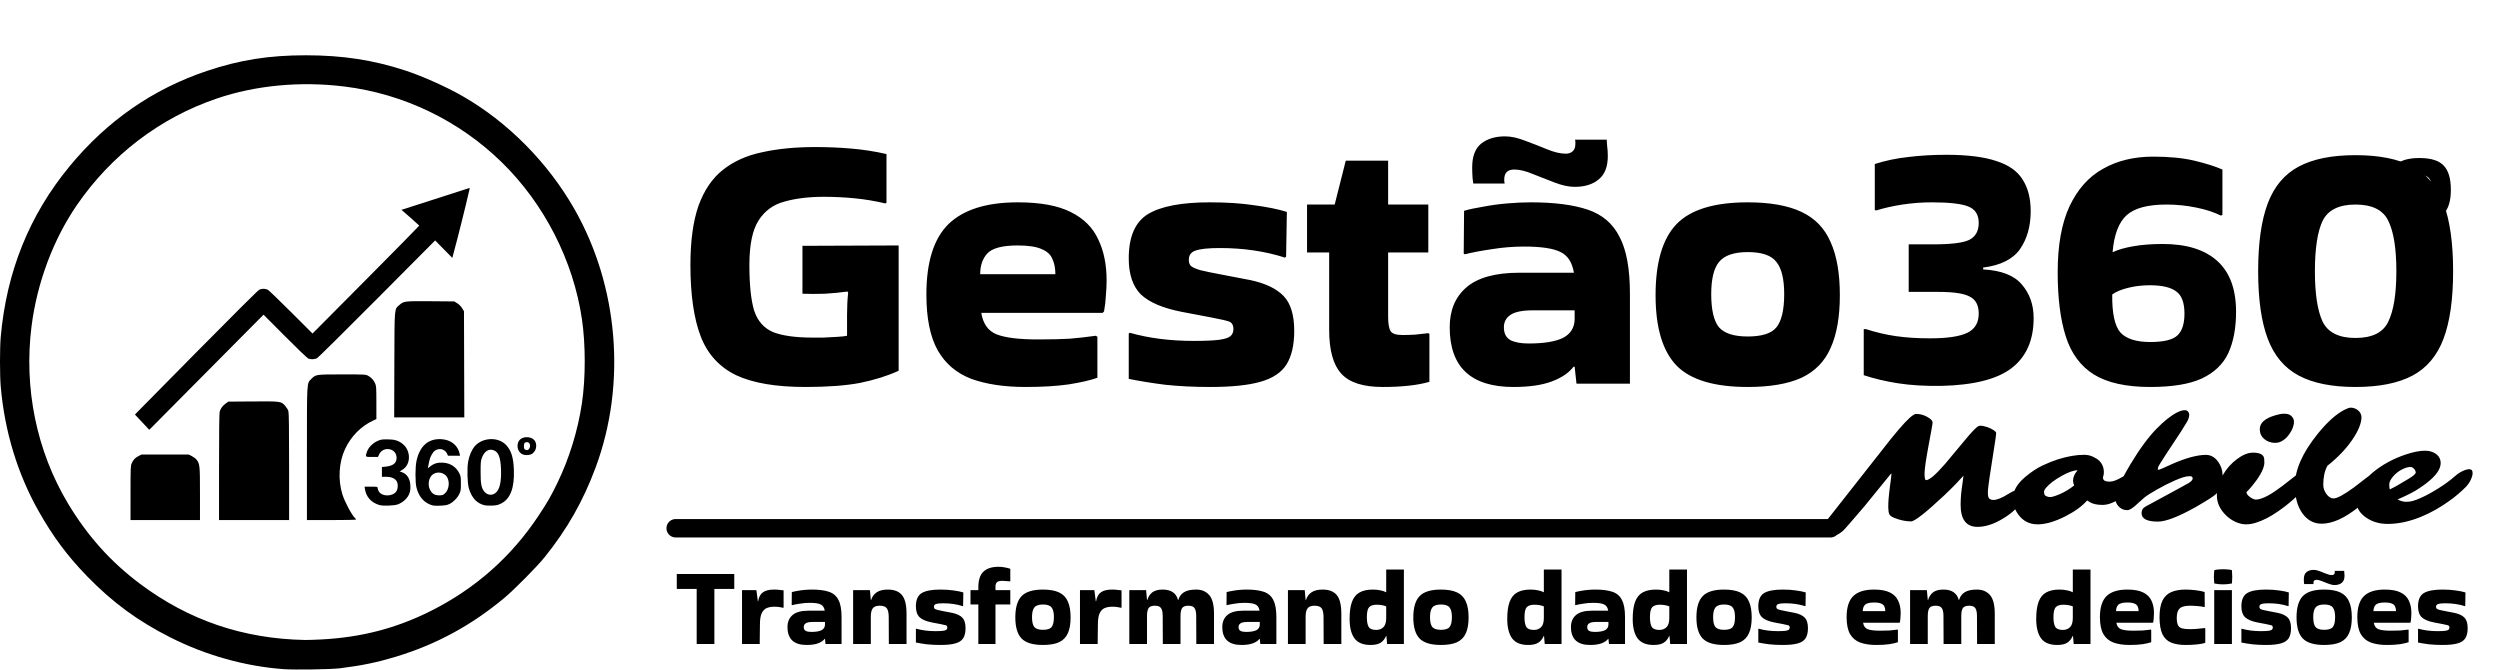 ﻿<svg width="407" height="109" viewBox="0 0 407 109" fill="none" xmlns="http://www.w3.org/2000/svg">
<path d="M137.9 51.24C137.9 49.92 137.96 48.72 138.08 47.64L137.96 47.46C136.84 47.62 135.62 47.74 134.3 47.82C132.98 47.86 131.76 47.86 130.64 47.82V40.02L146.3 39.96V60.36C144.46 61.2 142.36 61.86 140 62.34C137.68 62.78 134.72 63 131.12 63C126.32 63 122.56 62.36 119.84 61.08C117.12 59.76 115.2 57.66 114.08 54.78C112.96 51.86 112.4 47.98 112.4 43.14C112.4 39.22 112.84 36 113.72 33.48C114.64 30.96 115.96 29.02 117.68 27.66C119.44 26.26 121.58 25.3 124.1 24.78C126.62 24.22 129.5 23.94 132.74 23.94C134.66 23.94 136.58 24.02 138.5 24.18C140.46 24.34 142.4 24.64 144.32 25.08V33L144.14 33.12C142.46 32.72 140.78 32.44 139.1 32.28C137.46 32.12 135.8 32.04 134.12 32.04C131.68 32.04 129.54 32.3 127.7 32.82C125.9 33.3 124.5 34.32 123.5 35.88C122.5 37.44 122 39.86 122 43.14C122 46.38 122.26 48.86 122.78 50.58C123.34 52.26 124.36 53.42 125.84 54.06C127.36 54.66 129.52 54.96 132.32 54.96C132.68 54.96 133.24 54.96 134 54.96C134.76 54.92 135.52 54.88 136.28 54.84C137.04 54.8 137.58 54.74 137.9 54.66V51.24ZM178.656 61.5C177.536 61.9 175.976 62.26 173.976 62.58C172.016 62.86 169.676 63 166.956 63C163.516 63 160.576 62.56 158.136 61.68C155.736 60.76 153.916 59.22 152.676 57.06C151.436 54.86 150.816 51.82 150.816 47.94C150.816 42.66 152.016 38.84 154.416 36.48C156.856 34.12 160.616 32.94 165.696 32.94C169.336 32.94 172.196 33.46 174.276 34.5C176.396 35.54 177.896 37.02 178.776 38.94C179.696 40.82 180.156 43.06 180.156 45.66C180.156 46.42 180.116 47.24 180.036 48.12C179.996 49 179.896 49.86 179.736 50.7L179.496 50.94H159.756C160.036 52.7 160.856 53.86 162.216 54.42C163.616 54.98 165.876 55.26 168.996 55.26C171.076 55.26 172.796 55.22 174.156 55.14C175.556 55.02 176.976 54.86 178.416 54.66L178.656 54.84V61.5ZM171.816 44.64C171.816 43.68 171.656 42.86 171.336 42.18C171.056 41.46 170.476 40.92 169.596 40.56C168.716 40.16 167.416 39.96 165.696 39.96C163.176 39.96 161.516 40.4 160.716 41.28C159.956 42.12 159.576 43.24 159.576 44.64H171.816ZM183.94 54.18C187.06 55.06 190.52 55.5 194.32 55.5C196.16 55.5 197.54 55.44 198.46 55.32C199.38 55.2 200 55 200.32 54.72C200.64 54.44 200.8 54.06 200.8 53.58C200.8 52.9 200.54 52.48 200.02 52.32C199.54 52.16 198.56 51.94 197.08 51.66L192.34 50.76C189.3 50.16 187.1 49.22 185.74 47.94C184.42 46.62 183.76 44.66 183.76 42.06C183.76 38.54 184.8 36.14 186.88 34.86C189 33.58 192.36 32.94 196.96 32.94C199.72 32.94 202.14 33.1 204.22 33.42C206.34 33.7 208.1 34.06 209.5 34.5L209.38 41.76L209.2 41.94C205.96 40.9 202.42 40.38 198.58 40.38C196.7 40.38 195.38 40.52 194.62 40.8C193.9 41.04 193.54 41.54 193.54 42.3C193.54 42.7 193.64 43.02 193.84 43.26C194.08 43.5 194.6 43.74 195.4 43.98C196.2 44.18 197.46 44.44 199.18 44.76L203.56 45.6C206 46.12 207.8 46.98 208.96 48.18C210.12 49.38 210.7 51.28 210.7 53.88C210.7 56.16 210.28 57.98 209.44 59.34C208.6 60.66 207.18 61.6 205.18 62.16C203.22 62.72 200.5 63 197.02 63C194.38 63 191.94 62.88 189.7 62.64C187.5 62.36 185.52 62.04 183.76 61.68V54.3L183.94 54.18ZM216.388 53.7V41.1H212.788V33.3H217.288L219.088 26.16H225.988V33.3H232.528V41.1H225.988V51.6C225.988 52.72 226.128 53.5 226.408 53.94C226.688 54.34 227.328 54.54 228.328 54.54C228.968 54.54 229.648 54.52 230.368 54.48C231.088 54.4 231.808 54.32 232.528 54.24L232.708 54.36V62.16C230.788 62.72 228.248 63 225.088 63C221.928 63 219.688 62.28 218.368 60.84C217.048 59.4 216.388 57.02 216.388 53.7ZM249.212 32.94C253.052 32.94 256.152 33.34 258.512 34.14C260.872 34.94 262.592 36.42 263.672 38.58C264.792 40.7 265.352 43.78 265.352 47.82V62.46H256.652L256.352 59.7H256.172C255.412 60.7 254.232 61.5 252.632 62.1C251.032 62.7 248.952 63 246.392 63C239.472 63 236.012 59.76 236.012 53.28C236.012 50.52 236.912 48.36 238.712 46.8C240.552 45.2 243.432 44.4 247.352 44.4H256.232C255.952 42.72 255.232 41.6 254.072 41.04C252.912 40.44 250.932 40.14 248.132 40.14C246.372 40.14 244.632 40.28 242.912 40.56C241.232 40.8 239.752 41.08 238.472 41.4L238.292 41.28L238.352 34.32C239.152 34.08 240.172 33.86 241.412 33.66C242.652 33.42 243.952 33.24 245.312 33.12C246.712 33 248.012 32.94 249.212 32.94ZM248.852 55.92C251.332 55.92 253.192 55.62 254.432 55.02C255.672 54.38 256.312 53.38 256.352 52.02V50.52H249.572C247.812 50.52 246.572 50.78 245.852 51.3C245.172 51.78 244.832 52.44 244.832 53.28C244.832 54.28 245.192 54.98 245.912 55.38C246.632 55.74 247.612 55.92 248.852 55.92ZM256.352 30.42C255.392 30.42 254.292 30.18 253.052 29.7C251.852 29.22 250.672 28.76 249.512 28.32C248.392 27.84 247.392 27.6 246.512 27.6C245.432 27.6 244.892 28.14 244.892 29.22C244.892 29.3 244.892 29.4 244.892 29.52C244.932 29.64 244.952 29.76 244.952 29.88H239.852C239.852 29.88 239.812 29.58 239.732 28.98C239.692 28.34 239.672 27.76 239.672 27.24C239.672 25.48 240.152 24.2 241.112 23.4C242.112 22.6 243.412 22.2 245.012 22.2C246.012 22.2 247.112 22.44 248.312 22.92C249.512 23.36 250.692 23.82 251.852 24.3C253.012 24.78 254.032 25.02 254.912 25.02C255.352 25.02 255.712 24.9 255.992 24.66C256.312 24.42 256.472 24 256.472 23.4C256.472 23.32 256.472 23.22 256.472 23.1C256.472 22.98 256.452 22.86 256.412 22.74H261.572C261.572 22.74 261.592 23.04 261.632 23.64C261.712 24.24 261.752 24.82 261.752 25.38C261.752 27.14 261.252 28.42 260.252 29.22C259.292 30.02 257.992 30.42 256.352 30.42ZM269.527 48.06C269.527 42.7 270.667 38.84 272.947 36.48C275.227 34.12 279.087 32.94 284.527 32.94C288.167 32.94 291.087 33.46 293.287 34.5C295.487 35.54 297.067 37.18 298.027 39.42C299.027 41.62 299.527 44.5 299.527 48.06C299.527 51.58 299.027 54.44 298.027 56.64C297.067 58.84 295.487 60.46 293.287 61.5C291.087 62.5 288.167 63 284.527 63C279.087 63 275.227 61.84 272.947 59.52C270.667 57.16 269.527 53.34 269.527 48.06ZM284.527 54.78C286.847 54.78 288.407 54.28 289.207 53.28C290.047 52.24 290.467 50.44 290.467 47.88C290.467 45.44 290.047 43.7 289.207 42.66C288.407 41.58 286.847 41.04 284.527 41.04C282.287 41.04 280.727 41.58 279.847 42.66C279.007 43.7 278.587 45.44 278.587 47.88C278.587 50.44 279.007 52.24 279.847 53.28C280.727 54.28 282.287 54.78 284.527 54.78ZM305.216 26.7C306.976 26.14 308.796 25.76 310.676 25.56C312.596 25.32 314.656 25.2 316.856 25.2C320.296 25.2 323.016 25.54 325.016 26.22C327.016 26.86 328.436 27.86 329.276 29.22C330.156 30.58 330.596 32.3 330.596 34.38C330.596 36.82 330.016 38.88 328.856 40.56C327.696 42.2 325.696 43.2 322.856 43.56V43.86C325.816 44.02 327.916 44.84 329.156 46.32C330.436 47.8 331.076 49.62 331.076 51.78C331.076 55.38 329.876 58.1 327.476 59.94C325.116 61.74 321.316 62.7 316.076 62.82C313.396 62.86 311.036 62.72 308.996 62.4C306.956 62.08 305.096 61.64 303.416 61.08V53.58H303.776C305.376 54.1 306.996 54.48 308.636 54.72C310.276 54.96 312.136 55.08 314.216 55.08C317.016 55.08 319.036 54.78 320.276 54.18C321.516 53.58 322.136 52.54 322.136 51.06C322.136 49.7 321.656 48.78 320.696 48.3C319.776 47.78 318.056 47.52 315.536 47.52H310.736V39.78H314.756C317.636 39.78 319.576 39.54 320.576 39.06C321.616 38.54 322.136 37.62 322.136 36.3C322.136 34.94 321.556 34.04 320.396 33.6C319.276 33.16 317.296 32.94 314.456 32.94C312.896 32.94 311.316 33.06 309.716 33.3C308.156 33.54 306.736 33.86 305.456 34.26L305.216 34.2V26.7ZM361.571 35.1C360.451 34.54 359.091 34.1 357.491 33.78C355.931 33.46 354.331 33.3 352.691 33.3C349.651 33.3 347.491 33.88 346.211 35.04C344.931 36.2 344.171 38.2 343.931 41.04H343.991C344.831 40.64 345.951 40.32 347.351 40.08C348.751 39.84 350.331 39.72 352.091 39.72C355.971 39.72 358.931 40.64 360.971 42.48C363.011 44.32 364.031 47.08 364.031 50.76C364.031 53.4 363.611 55.64 362.771 57.48C361.931 59.28 360.491 60.66 358.451 61.62C356.451 62.54 353.651 63 350.051 63C346.131 63 343.071 62.32 340.871 60.96C338.711 59.6 337.191 57.54 336.311 54.78C335.431 52.02 334.991 48.54 334.991 44.34C334.991 39.94 335.631 36.36 336.911 33.6C338.231 30.8 340.051 28.76 342.371 27.48C344.691 26.16 347.411 25.5 350.531 25.5C353.171 25.5 355.411 25.72 357.251 26.16C359.091 26.6 360.611 27.08 361.811 27.6V34.98L361.571 35.1ZM350.051 55.68C352.251 55.68 353.731 55.32 354.491 54.6C355.251 53.88 355.631 52.7 355.631 51.06C355.631 49.3 355.191 48.1 354.311 47.46C353.431 46.78 351.991 46.44 349.991 46.44C348.751 46.44 347.571 46.58 346.451 46.86C345.331 47.14 344.471 47.5 343.871 47.94C343.831 50.98 344.271 53.04 345.191 54.12C346.151 55.16 347.771 55.68 350.051 55.68ZM399.367 44.16C399.367 48.72 398.847 52.38 397.807 55.14C396.767 57.9 395.087 59.9 392.767 61.14C390.447 62.38 387.347 63 383.467 63C379.627 63 376.547 62.38 374.227 61.14C371.907 59.9 370.227 57.9 369.187 55.14C368.147 52.38 367.627 48.72 367.627 44.16C367.627 39.56 368.147 35.88 369.187 33.12C370.227 30.36 371.907 28.36 374.227 27.12C376.547 25.88 379.627 25.26 383.467 25.26C387.347 25.26 390.447 25.88 392.767 27.12C395.087 28.36 396.767 30.36 397.807 33.12C398.847 35.88 399.367 39.56 399.367 44.16ZM383.467 55.02C386.187 55.02 387.967 54.14 388.807 52.38C389.687 50.58 390.127 47.84 390.127 44.16C390.127 40.44 389.687 37.7 388.807 35.94C387.967 34.18 386.187 33.3 383.467 33.3C380.787 33.3 379.007 34.18 378.127 35.94C377.287 37.7 376.867 40.44 376.867 44.16C376.867 47.84 377.287 50.58 378.127 52.38C379.007 54.14 380.787 55.02 383.467 55.02Z" fill="black"/>
<path d="M388.75 30.9C388.75 29.067 389.142 27.75 389.925 26.95C390.708 26.133 392.025 25.725 393.875 25.725C395.742 25.725 397.058 26.133 397.825 26.95C398.608 27.75 399 29.067 399 30.9C399 32.7 398.608 34 397.825 34.8C397.058 35.6 395.742 36 393.875 36C392.025 36 390.708 35.6 389.925 34.8C389.142 34 388.75 32.7 388.75 30.9ZM393.875 33.2C394.658 33.2 395.192 33.025 395.475 32.675C395.758 32.325 395.9 31.708 395.9 30.825C395.9 29.992 395.758 29.4 395.475 29.05C395.192 28.683 394.658 28.5 393.875 28.5C393.108 28.5 392.575 28.683 392.275 29.05C391.992 29.4 391.85 29.992 391.85 30.825C391.85 31.708 391.992 32.325 392.275 32.675C392.575 33.025 393.108 33.2 393.875 33.2Z" fill="black"/>
<path d="M113.42 104.838V95.874H110.18V93.444H119.54V95.874H116.3V104.838H113.42ZM123.681 104.838H120.801V96.072H123.141L123.375 97.872H123.429C123.537 97.2 123.795 96.72 124.203 96.432C124.611 96.132 125.217 95.982 126.021 95.982C126.345 95.982 126.639 96 126.903 96.036C127.167 96.06 127.389 96.084 127.569 96.108V98.916L127.533 98.952C127.341 98.904 127.119 98.862 126.867 98.826C126.627 98.79 126.351 98.772 126.039 98.772C125.595 98.772 125.193 98.844 124.833 98.988C124.485 99.132 124.209 99.414 124.005 99.834C123.813 100.242 123.717 100.854 123.717 101.67L123.681 104.838ZM132.164 95.982C133.316 95.982 134.246 96.102 134.954 96.342C135.662 96.582 136.178 97.026 136.502 97.674C136.838 98.31 137.006 99.234 137.006 100.446V104.838H134.396L134.306 104.01H134.252C134.024 104.31 133.67 104.55 133.19 104.73C132.71 104.91 132.086 105 131.318 105C129.242 105 128.204 104.028 128.204 102.084C128.204 101.256 128.474 100.608 129.014 100.14C129.566 99.66 130.43 99.42 131.606 99.42H134.27C134.186 98.916 133.97 98.58 133.622 98.412C133.274 98.232 132.68 98.142 131.84 98.142C131.312 98.142 130.79 98.184 130.274 98.268C129.77 98.34 129.326 98.424 128.942 98.52L128.888 98.484L128.906 96.396C129.146 96.324 129.452 96.258 129.824 96.198C130.196 96.126 130.586 96.072 130.994 96.036C131.414 96 131.804 95.982 132.164 95.982ZM132.056 102.876C132.8 102.876 133.358 102.786 133.73 102.606C134.102 102.414 134.294 102.114 134.306 101.706V101.256H132.272C131.744 101.256 131.372 101.334 131.156 101.49C130.952 101.634 130.85 101.832 130.85 102.084C130.85 102.384 130.958 102.594 131.174 102.714C131.39 102.822 131.684 102.876 132.056 102.876ZM141.769 104.838H138.889V96.072H141.625L141.769 97.674H141.823C141.991 97.134 142.291 96.72 142.723 96.432C143.155 96.132 143.755 95.982 144.523 95.982C145.567 95.982 146.335 96.276 146.827 96.864C147.331 97.452 147.583 98.472 147.583 99.924V104.838H144.703L144.685 100.482C144.685 99.81 144.583 99.33 144.379 99.042C144.175 98.754 143.791 98.61 143.227 98.61C142.699 98.61 142.327 98.742 142.111 99.006C141.895 99.258 141.781 99.696 141.769 100.32V104.838ZM149.163 102.354C150.099 102.618 151.137 102.75 152.277 102.75C152.829 102.75 153.243 102.732 153.519 102.696C153.795 102.66 153.981 102.6 154.077 102.516C154.173 102.432 154.221 102.318 154.221 102.174C154.221 101.97 154.143 101.844 153.987 101.796C153.843 101.748 153.549 101.682 153.105 101.598L151.683 101.328C150.771 101.148 150.111 100.866 149.703 100.482C149.307 100.086 149.109 99.498 149.109 98.718C149.109 97.662 149.421 96.942 150.045 96.558C150.681 96.174 151.689 95.982 153.069 95.982C153.897 95.982 154.623 96.03 155.247 96.126C155.883 96.21 156.411 96.318 156.831 96.45L156.795 98.628L156.741 98.682C155.769 98.37 154.707 98.214 153.555 98.214C152.991 98.214 152.595 98.256 152.367 98.34C152.151 98.412 152.043 98.562 152.043 98.79C152.043 98.91 152.073 99.006 152.133 99.078C152.205 99.15 152.361 99.222 152.601 99.294C152.841 99.354 153.219 99.432 153.735 99.528L155.049 99.78C155.781 99.936 156.321 100.194 156.669 100.554C157.017 100.914 157.191 101.484 157.191 102.264C157.191 102.948 157.065 103.494 156.813 103.902C156.561 104.298 156.135 104.58 155.535 104.748C154.947 104.916 154.131 105 153.087 105C152.295 105 151.563 104.964 150.891 104.892C150.231 104.808 149.637 104.712 149.109 104.604V102.39L149.163 102.354ZM157.997 98.412V96.072H159.275V95.622C159.275 94.434 159.551 93.582 160.103 93.066C160.655 92.538 161.477 92.274 162.569 92.274C162.953 92.274 163.307 92.31 163.631 92.382C163.955 92.442 164.237 92.514 164.477 92.598V94.614L164.423 94.65C164.207 94.626 163.991 94.608 163.775 94.596C163.559 94.572 163.355 94.56 163.163 94.56C162.755 94.56 162.467 94.638 162.299 94.794C162.143 94.938 162.065 95.166 162.065 95.478V96.072H164.477V98.412H162.065V104.838H159.275V98.412H157.997ZM165.294 100.518C165.294 98.91 165.636 97.752 166.32 97.044C167.004 96.336 168.162 95.982 169.794 95.982C170.886 95.982 171.762 96.138 172.422 96.45C173.082 96.762 173.556 97.254 173.844 97.926C174.144 98.586 174.294 99.45 174.294 100.518C174.294 101.574 174.144 102.432 173.844 103.092C173.556 103.752 173.082 104.238 172.422 104.55C171.762 104.85 170.886 105 169.794 105C168.162 105 167.004 104.652 166.32 103.956C165.636 103.248 165.294 102.102 165.294 100.518ZM169.794 102.534C170.49 102.534 170.958 102.384 171.198 102.084C171.45 101.772 171.576 101.232 171.576 100.464C171.576 99.732 171.45 99.21 171.198 98.898C170.958 98.574 170.49 98.412 169.794 98.412C169.122 98.412 168.654 98.574 168.39 98.898C168.138 99.21 168.012 99.732 168.012 100.464C168.012 101.232 168.138 101.772 168.39 102.084C168.654 102.384 169.122 102.534 169.794 102.534ZM178.7 104.838H175.82V96.072H178.16L178.394 97.872H178.448C178.556 97.2 178.814 96.72 179.222 96.432C179.63 96.132 180.236 95.982 181.04 95.982C181.364 95.982 181.658 96 181.922 96.036C182.186 96.06 182.408 96.084 182.588 96.108V98.916L182.552 98.952C182.36 98.904 182.138 98.862 181.886 98.826C181.646 98.79 181.37 98.772 181.058 98.772C180.614 98.772 180.212 98.844 179.852 98.988C179.504 99.132 179.228 99.414 179.024 99.834C178.832 100.242 178.736 100.854 178.736 101.67L178.7 104.838ZM194.743 95.982C195.631 95.982 196.333 96.276 196.849 96.864C197.377 97.452 197.641 98.472 197.641 99.924V104.838H194.761L194.743 100.284C194.743 99.696 194.653 99.27 194.473 99.006C194.305 98.742 193.969 98.61 193.465 98.61C192.961 98.61 192.619 98.742 192.439 99.006C192.271 99.27 192.187 99.696 192.187 100.284V104.838H189.307L189.289 100.284C189.289 99.696 189.199 99.27 189.019 99.006C188.851 98.742 188.515 98.61 188.011 98.61C187.507 98.61 187.165 98.742 186.985 99.006C186.817 99.27 186.733 99.696 186.733 100.284V104.838H183.853V96.072H186.589L186.733 97.674H186.787C186.943 97.146 187.213 96.732 187.597 96.432C187.993 96.132 188.551 95.982 189.271 95.982C189.991 95.982 190.555 96.132 190.963 96.432C191.383 96.732 191.653 97.146 191.773 97.674H191.827C191.983 97.134 192.283 96.72 192.727 96.432C193.183 96.132 193.855 95.982 194.743 95.982ZM202.951 95.982C204.103 95.982 205.033 96.102 205.741 96.342C206.449 96.582 206.965 97.026 207.289 97.674C207.625 98.31 207.793 99.234 207.793 100.446V104.838H205.183L205.093 104.01H205.039C204.811 104.31 204.457 104.55 203.977 104.73C203.497 104.91 202.873 105 202.105 105C200.029 105 198.991 104.028 198.991 102.084C198.991 101.256 199.261 100.608 199.801 100.14C200.353 99.66 201.217 99.42 202.393 99.42H205.057C204.973 98.916 204.757 98.58 204.409 98.412C204.061 98.232 203.467 98.142 202.627 98.142C202.099 98.142 201.577 98.184 201.061 98.268C200.557 98.34 200.113 98.424 199.729 98.52L199.675 98.484L199.693 96.396C199.933 96.324 200.239 96.258 200.611 96.198C200.983 96.126 201.373 96.072 201.781 96.036C202.201 96 202.591 95.982 202.951 95.982ZM202.843 102.876C203.587 102.876 204.145 102.786 204.517 102.606C204.889 102.414 205.081 102.114 205.093 101.706V101.256H203.059C202.531 101.256 202.159 101.334 201.943 101.49C201.739 101.634 201.637 101.832 201.637 102.084C201.637 102.384 201.745 102.594 201.961 102.714C202.177 102.822 202.471 102.876 202.843 102.876ZM212.556 104.838H209.676V96.072H212.412L212.556 97.674H212.61C212.778 97.134 213.078 96.72 213.51 96.432C213.942 96.132 214.542 95.982 215.31 95.982C216.354 95.982 217.122 96.276 217.614 96.864C218.118 97.452 218.37 98.472 218.37 99.924V104.838H215.49L215.472 100.482C215.472 99.81 215.37 99.33 215.166 99.042C214.962 98.754 214.578 98.61 214.014 98.61C213.486 98.61 213.114 98.742 212.898 99.006C212.682 99.258 212.568 99.696 212.556 100.32V104.838ZM225.818 104.838L225.71 103.56H225.638C225.434 104.04 225.14 104.4 224.756 104.64C224.384 104.88 223.838 105 223.118 105C221.954 105 221.102 104.664 220.562 103.992C220.022 103.308 219.74 102.282 219.716 100.914C219.704 99.69 219.83 98.718 220.094 97.998C220.358 97.278 220.772 96.762 221.336 96.45C221.9 96.138 222.62 95.982 223.496 95.982C223.952 95.982 224.366 96.024 224.738 96.108C225.11 96.18 225.41 96.282 225.638 96.414L225.674 96.396V92.724H228.554V104.838H225.818ZM224.054 102.552C224.534 102.552 224.924 102.402 225.224 102.102C225.524 101.802 225.674 101.304 225.674 100.608V98.718C225.23 98.538 224.708 98.448 224.108 98.448C223.544 98.448 223.136 98.586 222.884 98.862C222.644 99.126 222.524 99.666 222.524 100.482C222.524 101.178 222.62 101.7 222.812 102.048C223.016 102.384 223.43 102.552 224.054 102.552ZM230.087 100.518C230.087 98.91 230.429 97.752 231.113 97.044C231.797 96.336 232.955 95.982 234.587 95.982C235.679 95.982 236.555 96.138 237.215 96.45C237.875 96.762 238.349 97.254 238.637 97.926C238.937 98.586 239.087 99.45 239.087 100.518C239.087 101.574 238.937 102.432 238.637 103.092C238.349 103.752 237.875 104.238 237.215 104.55C236.555 104.85 235.679 105 234.587 105C232.955 105 231.797 104.652 231.113 103.956C230.429 103.248 230.087 102.102 230.087 100.518ZM234.587 102.534C235.283 102.534 235.751 102.384 235.991 102.084C236.243 101.772 236.369 101.232 236.369 100.464C236.369 99.732 236.243 99.21 235.991 98.898C235.751 98.574 235.283 98.412 234.587 98.412C233.915 98.412 233.447 98.574 233.183 98.898C232.931 99.21 232.805 99.732 232.805 100.464C232.805 101.232 232.931 101.772 233.183 102.084C233.447 102.384 233.915 102.534 234.587 102.534ZM251.482 104.838L251.374 103.56H251.302C251.098 104.04 250.804 104.4 250.42 104.64C250.048 104.88 249.502 105 248.782 105C247.618 105 246.766 104.664 246.226 103.992C245.686 103.308 245.404 102.282 245.38 100.914C245.368 99.69 245.494 98.718 245.758 97.998C246.022 97.278 246.436 96.762 247 96.45C247.564 96.138 248.284 95.982 249.16 95.982C249.616 95.982 250.03 96.024 250.402 96.108C250.774 96.18 251.074 96.282 251.302 96.414L251.338 96.396V92.724H254.218V104.838H251.482ZM249.718 102.552C250.198 102.552 250.588 102.402 250.888 102.102C251.188 101.802 251.338 101.304 251.338 100.608V98.718C250.894 98.538 250.372 98.448 249.772 98.448C249.208 98.448 248.8 98.586 248.548 98.862C248.308 99.126 248.188 99.666 248.188 100.482C248.188 101.178 248.284 101.7 248.476 102.048C248.68 102.384 249.094 102.552 249.718 102.552ZM259.711 95.982C260.863 95.982 261.793 96.102 262.501 96.342C263.209 96.582 263.725 97.026 264.049 97.674C264.385 98.31 264.553 99.234 264.553 100.446V104.838H261.943L261.853 104.01H261.799C261.571 104.31 261.217 104.55 260.737 104.73C260.257 104.91 259.633 105 258.865 105C256.789 105 255.751 104.028 255.751 102.084C255.751 101.256 256.021 100.608 256.561 100.14C257.113 99.66 257.977 99.42 259.153 99.42H261.817C261.733 98.916 261.517 98.58 261.169 98.412C260.821 98.232 260.227 98.142 259.387 98.142C258.859 98.142 258.337 98.184 257.821 98.268C257.317 98.34 256.873 98.424 256.489 98.52L256.435 98.484L256.453 96.396C256.693 96.324 256.999 96.258 257.371 96.198C257.743 96.126 258.133 96.072 258.541 96.036C258.961 96 259.351 95.982 259.711 95.982ZM259.603 102.876C260.347 102.876 260.905 102.786 261.277 102.606C261.649 102.414 261.841 102.114 261.853 101.706V101.256H259.819C259.291 101.256 258.919 101.334 258.703 101.49C258.499 101.634 258.397 101.832 258.397 102.084C258.397 102.384 258.505 102.594 258.721 102.714C258.937 102.822 259.231 102.876 259.603 102.876ZM271.907 104.838L271.799 103.56H271.727C271.523 104.04 271.229 104.4 270.845 104.64C270.473 104.88 269.927 105 269.207 105C268.043 105 267.191 104.664 266.651 103.992C266.111 103.308 265.829 102.282 265.805 100.914C265.793 99.69 265.919 98.718 266.183 97.998C266.447 97.278 266.861 96.762 267.425 96.45C267.989 96.138 268.709 95.982 269.585 95.982C270.041 95.982 270.455 96.024 270.827 96.108C271.199 96.18 271.499 96.282 271.727 96.414L271.763 96.396V92.724H274.643V104.838H271.907ZM270.143 102.552C270.623 102.552 271.013 102.402 271.313 102.102C271.613 101.802 271.763 101.304 271.763 100.608V98.718C271.319 98.538 270.797 98.448 270.197 98.448C269.633 98.448 269.225 98.586 268.973 98.862C268.733 99.126 268.613 99.666 268.613 100.482C268.613 101.178 268.709 101.7 268.901 102.048C269.105 102.384 269.519 102.552 270.143 102.552ZM276.177 100.518C276.177 98.91 276.519 97.752 277.203 97.044C277.887 96.336 279.045 95.982 280.677 95.982C281.769 95.982 282.645 96.138 283.305 96.45C283.965 96.762 284.439 97.254 284.727 97.926C285.027 98.586 285.177 99.45 285.177 100.518C285.177 101.574 285.027 102.432 284.727 103.092C284.439 103.752 283.965 104.238 283.305 104.55C282.645 104.85 281.769 105 280.677 105C279.045 105 277.887 104.652 277.203 103.956C276.519 103.248 276.177 102.102 276.177 100.518ZM280.677 102.534C281.373 102.534 281.841 102.384 282.081 102.084C282.333 101.772 282.459 101.232 282.459 100.464C282.459 99.732 282.333 99.21 282.081 98.898C281.841 98.574 281.373 98.412 280.677 98.412C280.005 98.412 279.537 98.574 279.273 98.898C279.021 99.21 278.895 99.732 278.895 100.464C278.895 101.232 279.021 101.772 279.273 102.084C279.537 102.384 280.005 102.534 280.677 102.534ZM286.307 102.354C287.243 102.618 288.281 102.75 289.421 102.75C289.973 102.75 290.387 102.732 290.663 102.696C290.939 102.66 291.125 102.6 291.221 102.516C291.317 102.432 291.365 102.318 291.365 102.174C291.365 101.97 291.287 101.844 291.131 101.796C290.987 101.748 290.693 101.682 290.249 101.598L288.827 101.328C287.915 101.148 287.255 100.866 286.847 100.482C286.451 100.086 286.253 99.498 286.253 98.718C286.253 97.662 286.565 96.942 287.189 96.558C287.825 96.174 288.833 95.982 290.213 95.982C291.041 95.982 291.767 96.03 292.391 96.126C293.027 96.21 293.555 96.318 293.975 96.45L293.939 98.628L293.885 98.682C292.913 98.37 291.851 98.214 290.699 98.214C290.135 98.214 289.739 98.256 289.511 98.34C289.295 98.412 289.187 98.562 289.187 98.79C289.187 98.91 289.217 99.006 289.277 99.078C289.349 99.15 289.505 99.222 289.745 99.294C289.985 99.354 290.363 99.432 290.879 99.528L292.193 99.78C292.925 99.936 293.465 100.194 293.813 100.554C294.161 100.914 294.335 101.484 294.335 102.264C294.335 102.948 294.209 103.494 293.957 103.902C293.705 104.298 293.279 104.58 292.679 104.748C292.091 104.916 291.275 105 290.231 105C289.439 105 288.707 104.964 288.035 104.892C287.375 104.808 286.781 104.712 286.253 104.604V102.39L286.307 102.354ZM308.98 104.55C308.644 104.67 308.176 104.778 307.576 104.874C306.988 104.958 306.286 105 305.47 105C304.438 105 303.556 104.868 302.824 104.604C302.104 104.328 301.558 103.866 301.186 103.218C300.814 102.558 300.628 101.646 300.628 100.482C300.628 98.898 300.988 97.752 301.708 97.044C302.44 96.336 303.568 95.982 305.092 95.982C306.184 95.982 307.042 96.138 307.666 96.45C308.302 96.762 308.752 97.206 309.016 97.782C309.292 98.346 309.43 99.018 309.43 99.798C309.43 100.026 309.418 100.272 309.394 100.536C309.382 100.8 309.352 101.058 309.304 101.31L309.232 101.382H303.31C303.394 101.91 303.64 102.258 304.048 102.426C304.468 102.594 305.146 102.678 306.082 102.678C306.706 102.678 307.222 102.666 307.63 102.642C308.05 102.606 308.476 102.558 308.908 102.498L308.98 102.552V104.55ZM306.928 99.492C306.928 99.204 306.88 98.958 306.784 98.754C306.7 98.538 306.526 98.376 306.262 98.268C305.998 98.148 305.608 98.088 305.092 98.088C304.336 98.088 303.838 98.22 303.598 98.484C303.37 98.736 303.256 99.072 303.256 99.492H306.928ZM321.851 95.982C322.739 95.982 323.441 96.276 323.957 96.864C324.485 97.452 324.749 98.472 324.749 99.924V104.838H321.869L321.851 100.284C321.851 99.696 321.761 99.27 321.581 99.006C321.413 98.742 321.077 98.61 320.573 98.61C320.069 98.61 319.727 98.742 319.547 99.006C319.379 99.27 319.295 99.696 319.295 100.284V104.838H316.415L316.397 100.284C316.397 99.696 316.307 99.27 316.127 99.006C315.959 98.742 315.623 98.61 315.119 98.61C314.615 98.61 314.273 98.742 314.093 99.006C313.925 99.27 313.841 99.696 313.841 100.284V104.838H310.961V96.072H313.697L313.841 97.674H313.895C314.051 97.146 314.321 96.732 314.705 96.432C315.101 96.132 315.659 95.982 316.379 95.982C317.099 95.982 317.663 96.132 318.071 96.432C318.491 96.732 318.761 97.146 318.881 97.674H318.935C319.091 97.134 319.391 96.72 319.835 96.432C320.291 96.132 320.963 95.982 321.851 95.982ZM337.597 104.838L337.489 103.56H337.417C337.213 104.04 336.919 104.4 336.535 104.64C336.163 104.88 335.617 105 334.897 105C333.733 105 332.881 104.664 332.341 103.992C331.801 103.308 331.519 102.282 331.495 100.914C331.483 99.69 331.609 98.718 331.873 97.998C332.137 97.278 332.551 96.762 333.115 96.45C333.679 96.138 334.399 95.982 335.275 95.982C335.731 95.982 336.145 96.024 336.517 96.108C336.889 96.18 337.189 96.282 337.417 96.414L337.453 96.396V92.724H340.333V104.838H337.597ZM335.833 102.552C336.313 102.552 336.703 102.402 337.003 102.102C337.303 101.802 337.453 101.304 337.453 100.608V98.718C337.009 98.538 336.487 98.448 335.887 98.448C335.323 98.448 334.915 98.586 334.663 98.862C334.423 99.126 334.303 99.666 334.303 100.482C334.303 101.178 334.399 101.7 334.591 102.048C334.795 102.384 335.209 102.552 335.833 102.552ZM350.218 104.55C349.882 104.67 349.414 104.778 348.814 104.874C348.226 104.958 347.524 105 346.708 105C345.676 105 344.794 104.868 344.062 104.604C343.342 104.328 342.796 103.866 342.424 103.218C342.052 102.558 341.866 101.646 341.866 100.482C341.866 98.898 342.226 97.752 342.946 97.044C343.678 96.336 344.806 95.982 346.33 95.982C347.422 95.982 348.28 96.138 348.904 96.45C349.54 96.762 349.99 97.206 350.254 97.782C350.53 98.346 350.668 99.018 350.668 99.798C350.668 100.026 350.656 100.272 350.632 100.536C350.62 100.8 350.59 101.058 350.542 101.31L350.47 101.382H344.548C344.632 101.91 344.878 102.258 345.286 102.426C345.706 102.594 346.384 102.678 347.32 102.678C347.944 102.678 348.46 102.666 348.868 102.642C349.288 102.606 349.714 102.558 350.146 102.498L350.218 102.552V104.55ZM348.166 99.492C348.166 99.204 348.118 98.958 348.022 98.754C347.938 98.538 347.764 98.376 347.5 98.268C347.236 98.148 346.846 98.088 346.33 98.088C345.574 98.088 345.076 98.22 344.836 98.484C344.608 98.736 344.494 99.072 344.494 99.492H348.166ZM359.021 102.3V104.64C358.721 104.76 358.277 104.85 357.689 104.91C357.101 104.97 356.477 105 355.817 105C354.869 105 354.077 104.868 353.441 104.604C352.817 104.34 352.349 103.884 352.037 103.236C351.737 102.588 351.581 101.688 351.569 100.536C351.569 99.348 351.731 98.424 352.055 97.764C352.391 97.104 352.877 96.642 353.513 96.378C354.149 96.114 354.911 95.982 355.799 95.982C356.327 95.982 356.885 96.018 357.473 96.09C358.061 96.162 358.541 96.258 358.913 96.378L358.931 98.79L358.877 98.826C358.517 98.754 358.133 98.7 357.725 98.664C357.317 98.628 356.915 98.61 356.519 98.61C355.715 98.61 355.157 98.76 354.845 99.06C354.533 99.36 354.377 99.864 354.377 100.572C354.377 101.112 354.443 101.514 354.575 101.778C354.707 102.042 354.929 102.216 355.241 102.3C355.553 102.384 355.979 102.426 356.519 102.426C356.939 102.426 357.341 102.408 357.725 102.372C358.109 102.336 358.517 102.294 358.949 102.246L359.021 102.3ZM363.355 92.814C363.391 93.246 363.409 93.606 363.409 93.894C363.409 94.062 363.403 94.236 363.391 94.416C363.391 94.584 363.379 94.776 363.355 94.992C363.103 95.04 362.857 95.076 362.617 95.1C362.377 95.124 362.137 95.136 361.897 95.136C361.669 95.136 361.435 95.124 361.195 95.1C360.967 95.076 360.733 95.04 360.493 94.992C360.469 94.788 360.451 94.602 360.439 94.434C360.427 94.254 360.421 94.08 360.421 93.912C360.421 93.756 360.427 93.588 360.439 93.408C360.451 93.228 360.469 93.03 360.493 92.814C360.733 92.754 360.973 92.718 361.213 92.706C361.465 92.682 361.711 92.67 361.951 92.67C362.179 92.67 362.407 92.682 362.635 92.706C362.875 92.718 363.115 92.754 363.355 92.814ZM363.355 104.838H360.475V96.072H363.355V104.838ZM364.952 102.354C365.888 102.618 366.926 102.75 368.066 102.75C368.618 102.75 369.032 102.732 369.308 102.696C369.584 102.66 369.77 102.6 369.866 102.516C369.962 102.432 370.01 102.318 370.01 102.174C370.01 101.97 369.932 101.844 369.776 101.796C369.632 101.748 369.338 101.682 368.894 101.598L367.472 101.328C366.56 101.148 365.9 100.866 365.492 100.482C365.096 100.086 364.898 99.498 364.898 98.718C364.898 97.662 365.21 96.942 365.834 96.558C366.47 96.174 367.478 95.982 368.858 95.982C369.686 95.982 370.412 96.03 371.036 96.126C371.672 96.21 372.2 96.318 372.62 96.45L372.584 98.628L372.53 98.682C371.558 98.37 370.496 98.214 369.344 98.214C368.78 98.214 368.384 98.256 368.156 98.34C367.94 98.412 367.832 98.562 367.832 98.79C367.832 98.91 367.862 99.006 367.922 99.078C367.994 99.15 368.15 99.222 368.39 99.294C368.63 99.354 369.008 99.432 369.524 99.528L370.838 99.78C371.57 99.936 372.11 100.194 372.458 100.554C372.806 100.914 372.98 101.484 372.98 102.264C372.98 102.948 372.854 103.494 372.602 103.902C372.35 104.298 371.924 104.58 371.324 104.748C370.736 104.916 369.92 105 368.876 105C368.084 105 367.352 104.964 366.68 104.892C366.02 104.808 365.426 104.712 364.898 104.604V102.39L364.952 102.354ZM373.876 100.518C373.876 98.91 374.218 97.752 374.902 97.044C375.586 96.336 376.744 95.982 378.376 95.982C379.468 95.982 380.344 96.138 381.004 96.45C381.664 96.762 382.138 97.254 382.426 97.926C382.726 98.586 382.876 99.45 382.876 100.518C382.876 101.574 382.726 102.432 382.426 103.092C382.138 103.752 381.664 104.238 381.004 104.55C380.344 104.85 379.468 105 378.376 105C376.744 105 375.586 104.652 374.902 103.956C374.218 103.248 373.876 102.102 373.876 100.518ZM378.376 102.534C379.072 102.534 379.54 102.384 379.78 102.084C380.032 101.772 380.158 101.232 380.158 100.464C380.158 99.732 380.032 99.21 379.78 98.898C379.54 98.574 379.072 98.412 378.376 98.412C377.704 98.412 377.236 98.574 376.972 98.898C376.72 99.21 376.594 99.732 376.594 100.464C376.594 101.232 376.72 101.772 376.972 102.084C377.236 102.384 377.704 102.534 378.376 102.534ZM380.068 95.244C379.78 95.244 379.45 95.172 379.078 95.028C378.718 94.884 378.364 94.746 378.016 94.614C377.68 94.47 377.38 94.398 377.116 94.398C376.792 94.398 376.63 94.56 376.63 94.884C376.63 94.908 376.63 94.938 376.63 94.974C376.642 95.01 376.648 95.046 376.648 95.082H375.118C375.118 95.082 375.106 94.992 375.082 94.812C375.07 94.62 375.064 94.446 375.064 94.29C375.064 93.762 375.208 93.378 375.496 93.138C375.796 92.898 376.186 92.778 376.666 92.778C376.966 92.778 377.296 92.85 377.656 92.994C378.016 93.126 378.37 93.264 378.718 93.408C379.066 93.552 379.372 93.624 379.636 93.624C379.768 93.624 379.876 93.588 379.96 93.516C380.056 93.444 380.104 93.318 380.104 93.138C380.104 93.114 380.104 93.084 380.104 93.048C380.104 93.012 380.098 92.976 380.086 92.94H381.634C381.634 92.94 381.64 93.03 381.652 93.21C381.676 93.39 381.688 93.564 381.688 93.732C381.688 94.26 381.538 94.644 381.238 94.884C380.95 95.124 380.56 95.244 380.068 95.244ZM392.124 104.55C391.788 104.67 391.32 104.778 390.72 104.874C390.132 104.958 389.43 105 388.614 105C387.582 105 386.7 104.868 385.968 104.604C385.248 104.328 384.702 103.866 384.33 103.218C383.958 102.558 383.772 101.646 383.772 100.482C383.772 98.898 384.132 97.752 384.852 97.044C385.584 96.336 386.712 95.982 388.236 95.982C389.328 95.982 390.186 96.138 390.81 96.45C391.446 96.762 391.896 97.206 392.16 97.782C392.436 98.346 392.574 99.018 392.574 99.798C392.574 100.026 392.562 100.272 392.538 100.536C392.526 100.8 392.496 101.058 392.448 101.31L392.376 101.382H386.454C386.538 101.91 386.784 102.258 387.192 102.426C387.612 102.594 388.29 102.678 389.226 102.678C389.85 102.678 390.366 102.666 390.774 102.642C391.194 102.606 391.62 102.558 392.052 102.498L392.124 102.552V104.55ZM390.072 99.492C390.072 99.204 390.024 98.958 389.928 98.754C389.844 98.538 389.67 98.376 389.406 98.268C389.142 98.148 388.752 98.088 388.236 98.088C387.48 98.088 386.982 98.22 386.742 98.484C386.514 98.736 386.4 99.072 386.4 99.492H390.072ZM393.709 102.354C394.645 102.618 395.683 102.75 396.823 102.75C397.375 102.75 397.789 102.732 398.065 102.696C398.341 102.66 398.527 102.6 398.623 102.516C398.719 102.432 398.767 102.318 398.767 102.174C398.767 101.97 398.689 101.844 398.533 101.796C398.389 101.748 398.095 101.682 397.651 101.598L396.229 101.328C395.317 101.148 394.657 100.866 394.249 100.482C393.853 100.086 393.655 99.498 393.655 98.718C393.655 97.662 393.967 96.942 394.591 96.558C395.227 96.174 396.235 95.982 397.615 95.982C398.443 95.982 399.169 96.03 399.793 96.126C400.429 96.21 400.957 96.318 401.377 96.45L401.341 98.628L401.287 98.682C400.315 98.37 399.253 98.214 398.101 98.214C397.537 98.214 397.141 98.256 396.913 98.34C396.697 98.412 396.589 98.562 396.589 98.79C396.589 98.91 396.619 99.006 396.679 99.078C396.751 99.15 396.907 99.222 397.147 99.294C397.387 99.354 397.765 99.432 398.281 99.528L399.595 99.78C400.327 99.936 400.867 100.194 401.215 100.554C401.563 100.914 401.737 101.484 401.737 102.264C401.737 102.948 401.611 103.494 401.359 103.902C401.107 104.298 400.681 104.58 400.081 104.748C399.493 104.916 398.677 105 397.633 105C396.841 105 396.109 104.964 395.437 104.892C394.777 104.808 394.183 104.712 393.655 104.604V102.39L393.709 102.354Z" fill="black"/>
<path d="M319.188 82.152L319.211 81.356C319.227 80.856 319.273 80.309 319.352 79.715L319.539 78.332C319.578 78.004 319.617 77.707 319.656 77.441C318.914 78.254 318.316 78.887 317.863 79.34L316.516 80.652C313.5 83.473 311.703 84.883 311.125 84.883C310.273 84.883 309.379 84.699 308.441 84.332C307.934 84.129 307.645 83.918 307.574 83.699C307.465 83.426 307.41 83.055 307.41 82.586C307.41 82.109 307.426 81.672 307.457 81.273C307.488 80.875 307.527 80.481 307.574 80.09C307.621 79.691 307.668 79.312 307.715 78.953C307.77 78.586 307.812 78.266 307.844 77.992C307.922 77.375 307.938 77.066 307.891 77.066L303.531 82.422C301.477 84.836 300.309 86.172 300.027 86.43C299.426 86.977 298.762 87.25 298.035 87.25C297.676 87.25 297.379 87.16 297.145 86.981C296.91 86.801 296.793 86.578 296.793 86.312C296.793 85.781 297.016 85.227 297.461 84.648L307.867 71.418L309.086 69.953C310.539 68.242 311.492 67.387 311.945 67.387C312.578 67.387 313.18 67.547 313.75 67.867C314.258 68.148 314.547 68.422 314.617 68.688C314.648 68.789 314.582 69.262 314.418 70.106L314.008 72.32C313.547 74.789 313.316 76.383 313.316 77.102C313.316 77.812 313.398 78.168 313.562 78.168C314.094 78.168 315.117 77.297 316.633 75.555L320.43 71.008C321.266 70.047 321.82 69.5 322.094 69.367C322.172 69.328 322.285 69.309 322.434 69.309C322.582 69.309 322.746 69.328 322.926 69.367C323.113 69.406 323.301 69.457 323.488 69.519C323.684 69.582 323.871 69.656 324.051 69.742C324.23 69.828 324.391 69.918 324.531 70.012C324.836 70.215 324.984 70.383 324.977 70.516C324.977 70.641 324.945 70.918 324.883 71.348C324.82 71.769 324.742 72.285 324.648 72.894C324 76.934 323.66 79.277 323.629 79.926C323.605 80.574 323.672 80.981 323.828 81.144C323.992 81.309 324.23 81.391 324.543 81.391C325.113 81.391 325.941 81.051 327.027 80.371C327.762 79.91 328.367 79.68 328.844 79.68C329.328 79.68 329.57 79.91 329.57 80.371C329.57 80.848 329.312 81.426 328.797 82.106C328.055 83.09 326.945 83.981 325.469 84.777C324.227 85.441 323.047 85.773 321.93 85.773C320.102 85.773 319.188 84.566 319.188 82.152ZM342.367 77.781C342.367 78.203 342.727 78.414 343.445 78.414C343.977 78.414 344.672 78.156 345.531 77.641L346.469 77.125C346.758 76.961 347.008 76.879 347.219 76.879C347.438 76.879 347.609 76.945 347.734 77.078C347.859 77.211 347.922 77.394 347.922 77.629C347.922 77.863 347.844 78.137 347.688 78.449C347.531 78.754 347.316 79.078 347.043 79.422C346.77 79.758 346.449 80.094 346.082 80.43C345.715 80.758 345.32 81.055 344.898 81.32C343.961 81.906 343.09 82.199 342.285 82.199C341.434 82.199 340.754 82.055 340.246 81.766C340.09 81.672 339.938 81.574 339.789 81.473C338.953 82.426 337.742 83.301 336.156 84.098C334.469 84.941 332.996 85.363 331.738 85.363C330.418 85.363 329.375 84.844 328.609 83.805C327.992 82.961 327.684 82.106 327.684 81.238C327.684 79.988 328.352 78.797 329.688 77.664C330.672 76.836 331.621 76.207 332.535 75.777C333.457 75.348 334.289 75.016 335.031 74.781C336.602 74.289 338.016 74.043 339.273 74.043C339.836 74.043 340.336 74.152 340.773 74.371C341.219 74.582 341.547 74.797 341.758 75.016C342.258 75.508 342.508 76.137 342.508 76.902C342.508 77.129 342.484 77.305 342.438 77.43C342.391 77.555 342.367 77.672 342.367 77.781ZM332.781 79.996L332.77 80.031V80.043C332.77 80.379 332.844 80.598 332.992 80.699C333.352 80.918 333.73 80.977 334.129 80.875C334.527 80.766 334.906 80.633 335.266 80.477C336.156 80.094 336.961 79.609 337.68 79.023C337.555 78.773 337.492 78.516 337.492 78.25C337.492 77.688 337.738 77.125 338.23 76.562C337.605 76.562 336.762 76.856 335.699 77.441C334.527 78.09 333.648 78.758 333.062 79.445C332.875 79.68 332.781 79.863 332.781 79.996ZM356.969 77.875C356.969 77.641 356.805 77.523 356.477 77.523C356.148 77.523 355.789 77.586 355.398 77.711C355.008 77.836 354.578 78 354.109 78.203C353.641 78.406 353.152 78.637 352.645 78.894C352.137 79.152 351.648 79.414 351.18 79.68C350.172 80.25 349.484 80.688 349.117 80.992C348.758 81.289 348.461 81.551 348.227 81.777C348 82.004 347.773 82.211 347.547 82.398C347.016 82.836 346.613 83.055 346.34 83.055C346.066 83.055 345.82 83.012 345.602 82.926C345.383 82.832 345.184 82.703 345.004 82.539C344.582 82.141 344.371 81.668 344.371 81.121C344.371 80.152 345.227 78.25 346.938 75.414C347.672 74.195 348.383 73.125 349.07 72.203C349.758 71.273 350.418 70.484 351.051 69.836C351.684 69.18 352.289 68.625 352.867 68.172C354.055 67.242 355 66.777 355.703 66.777C355.906 66.777 356.074 66.852 356.207 67C356.34 67.148 356.406 67.309 356.406 67.481C356.406 67.871 356.281 68.277 356.031 68.699C355.789 69.113 355.465 69.637 355.059 70.269L352.562 74.055C351.781 75.258 351.371 75.934 351.332 76.082C351.301 76.223 351.285 76.324 351.285 76.387C351.285 76.449 351.328 76.481 351.414 76.481C351.5 76.481 351.742 76.391 352.141 76.211C352.141 76.211 352.641 75.984 353.641 75.531C355.898 74.547 357.723 74.055 359.113 74.055C359.902 74.055 360.562 74.418 361.094 75.144C361.586 75.824 361.832 76.559 361.832 77.348C361.832 78.137 361.711 78.816 361.469 79.387C361.227 79.957 360.867 80.406 360.391 80.734C359.922 81.062 359.453 81.367 358.984 81.648L357.484 82.539C354.648 84.125 352.59 84.918 351.309 84.918C349.535 84.918 348.648 84.457 348.648 83.535C348.648 83.035 348.891 82.664 349.375 82.422C353.836 80.008 356.164 78.738 356.359 78.613C356.766 78.356 356.969 78.109 356.969 77.875ZM372.004 71.453C371.777 71.641 371.531 71.797 371.266 71.922C371 72.039 370.703 72.098 370.375 72.098C370.047 72.098 369.73 72.043 369.426 71.934C369.121 71.824 368.855 71.672 368.629 71.477C368.137 71.055 367.891 70.516 367.891 69.859C367.891 68.852 368.734 68.102 370.422 67.609C370.992 67.438 371.461 67.352 371.828 67.352C372.195 67.352 372.469 67.394 372.648 67.481C372.836 67.559 372.988 67.664 373.105 67.797C373.34 68.062 373.457 68.336 373.457 68.617C373.457 68.891 373.422 69.141 373.352 69.367C373.289 69.594 373.195 69.828 373.07 70.07C372.945 70.312 372.793 70.555 372.613 70.797C372.434 71.039 372.23 71.258 372.004 71.453ZM369.051 84.356C368.457 84.66 367.879 84.902 367.316 85.082C366.754 85.269 366.199 85.363 365.652 85.363C365.113 85.363 364.551 85.234 363.965 84.977C363.387 84.711 362.871 84.359 362.418 83.922C361.41 82.945 360.906 81.859 360.906 80.664C360.906 79.562 361.234 78.445 361.891 77.312C362.492 76.289 363.258 75.43 364.188 74.734C365.117 74.039 365.98 73.691 366.777 73.691C367.918 73.691 368.527 74.012 368.605 74.652C368.629 74.848 368.641 75.074 368.641 75.332C368.641 75.59 368.578 75.887 368.453 76.223C368.336 76.551 368.18 76.883 367.984 77.219C367.797 77.547 367.586 77.871 367.352 78.191C367.125 78.504 366.906 78.789 366.695 79.047C366.289 79.539 365.965 79.894 365.723 80.113C365.723 80.379 365.922 80.652 366.32 80.934C366.695 81.199 367.012 81.332 367.27 81.332C367.535 81.332 367.844 81.269 368.195 81.144C368.555 81.019 368.922 80.852 369.297 80.641C369.68 80.43 370.066 80.188 370.457 79.914C370.855 79.641 371.246 79.359 371.629 79.07L373.773 77.394C374.625 76.777 375.316 76.469 375.848 76.469C376.059 76.469 376.219 76.547 376.328 76.703C376.445 76.852 376.504 77.027 376.504 77.231C376.504 77.434 376.402 77.715 376.199 78.074C375.996 78.426 375.715 78.816 375.355 79.246C375.004 79.676 374.59 80.125 374.113 80.594C373.637 81.062 373.121 81.523 372.566 81.977C372.012 82.43 371.434 82.863 370.832 83.277C370.238 83.684 369.645 84.043 369.051 84.356ZM387.648 76.727C388.148 76.727 388.398 76.934 388.398 77.348C388.398 77.856 388.094 78.461 387.484 79.164C386.477 80.336 385.289 81.477 383.922 82.586C381.695 84.367 379.707 85.258 377.957 85.258C376.699 85.258 375.668 84.711 374.863 83.617C374.027 82.477 373.609 80.945 373.609 79.023C373.609 76.5 374.84 73.711 377.301 70.656C378.863 68.711 380.336 67.391 381.719 66.695C382.148 66.477 382.477 66.367 382.703 66.367C382.938 66.367 383.148 66.406 383.336 66.484C383.531 66.555 383.711 66.656 383.875 66.789C384.258 67.109 384.449 67.496 384.449 67.949C384.449 68.402 384.324 68.941 384.074 69.566C383.824 70.184 383.461 70.844 382.984 71.547C381.977 73.039 380.613 74.469 378.895 75.836C378.449 76.688 378.227 77.711 378.227 78.906C378.227 79.445 378.398 79.953 378.742 80.43C379.094 80.906 379.48 81.144 379.902 81.144C380.48 81.144 381.586 80.547 383.219 79.352L385.305 77.746C386.156 77.066 386.938 76.727 387.648 76.727ZM401.98 76.387C402.355 76.387 402.543 76.598 402.543 77.019C402.543 77.301 402.445 77.656 402.25 78.086C402.062 78.508 401.789 78.906 401.43 79.281C401.07 79.648 400.656 80.031 400.188 80.43C399.727 80.828 399.184 81.246 398.559 81.684C397.941 82.121 397.258 82.555 396.508 82.984C395.758 83.414 394.961 83.801 394.117 84.144C392.25 84.91 390.441 85.293 388.691 85.293C387.355 85.293 386.188 84.945 385.188 84.25C384.141 83.523 383.617 82.641 383.617 81.602C383.617 79.969 384.496 78.418 386.254 76.949C387.77 75.684 389.555 74.703 391.609 74.008C392.859 73.586 393.918 73.375 394.785 73.375C395.488 73.375 396.082 73.547 396.566 73.891C397.082 74.266 397.34 74.769 397.34 75.402C397.34 76.394 396.555 77.492 394.984 78.695C394.734 78.891 394.508 79.055 394.305 79.188L393.883 79.469C393.102 80.016 391.914 80.629 390.32 81.309C390.812 81.566 391.27 81.695 391.691 81.695C392.121 81.695 392.504 81.644 392.84 81.543C393.184 81.441 393.57 81.297 394 81.109C394.43 80.922 394.887 80.699 395.371 80.441C395.863 80.176 396.359 79.887 396.859 79.574C397.977 78.879 398.945 78.168 399.766 77.441C400.195 77.043 400.742 76.727 401.406 76.492C401.625 76.422 401.816 76.387 401.98 76.387ZM389.055 79.68L389.699 79.352C389.91 79.242 390.098 79.141 390.262 79.047C391.84 78.141 392.738 77.582 392.957 77.371C393.176 77.16 393.285 77.016 393.285 76.938C393.285 76.852 393.262 76.754 393.215 76.644C393.168 76.535 393.105 76.438 393.027 76.352C392.84 76.133 392.641 76.023 392.43 76.023C392.219 76.023 391.984 76.062 391.727 76.141C391.477 76.219 391.223 76.328 390.965 76.469C390.707 76.602 390.457 76.766 390.215 76.961C389.98 77.148 389.773 77.352 389.594 77.57C389.18 78.062 388.973 78.488 388.973 78.848C388.973 79.207 389 79.484 389.055 79.68Z" fill="black"/>
<path d="M298 86L110 86" stroke="black" stroke-width="3" stroke-linecap="round"/>
<path d="M46.163 108.937C39.896 108.473 33.547 106.699 27.799 103.804C22.459 101.117 18.363 98.112 14.188 93.822C10.996 90.542 8.623 87.355 6.284 83.209C2.845 77.113 0.748 70.213 0.119 62.917C-0.04 61.078 -0.04 56.65 0.119 54.861C1.061 44.225 4.779 35.011 11.333 27.067C17.43 19.677 24.87 14.508 33.657 11.557C39.035 9.75 43.806 8.996 49.818 9C55.782 9.005 60.74 9.764 65.955 11.47C68.733 12.38 72.639 14.122 75.265 15.624C82.651 19.851 89.189 26.446 93.515 34.034C100.687 46.613 102.003 62.475 96.999 76.021C94.959 81.54 92.325 86.18 88.642 90.74C87.43 92.24 83.761 95.953 82.19 97.269C76.807 101.78 71.043 104.915 64.471 106.906C61.402 107.837 58.932 108.348 55.372 108.793C53.903 108.978 47.955 109.07 46.163 108.937ZM52.37 104.099C58.886 103.748 64.483 102.29 70.105 99.478C77.387 95.836 83.294 90.605 87.737 83.863C89.188 81.662 89.657 80.847 90.712 78.683C92.66 74.693 94.086 70.069 94.743 65.611C95.344 61.542 95.344 56.093 94.744 51.991C93.349 42.459 88.608 33.177 81.678 26.41C74.717 19.614 65.698 15.273 56.072 14.084C48.911 13.199 41.656 13.881 35.308 16.035C26.073 19.168 18.118 25.225 12.508 33.397C8.676 38.979 6.039 46.021 5.14 53.071C3.85 63.198 5.96 73.457 11.089 82C14.243 87.254 18.031 91.475 22.792 95.043C30.72 100.984 39.563 103.993 49.668 104.189C50.08 104.197 51.297 104.157 52.37 104.099ZM21.25 80.263C21.252 76.047 21.261 75.838 21.456 75.404C21.721 74.815 21.992 74.533 22.571 74.236L23.043 73.995H26.879H30.716L31.238 74.256C31.525 74.401 31.877 74.67 32.017 74.856C32.53 75.534 32.556 75.797 32.556 80.405V84.669H26.902H21.248L21.25 80.263ZM35.659 76.034C35.659 70.559 35.696 67.266 35.76 67.034C35.904 66.51 36.248 66.041 36.744 65.691L37.176 65.384L41.195 65.355C45.767 65.323 45.775 65.324 46.447 66.091C46.658 66.333 46.884 66.709 46.948 66.926C47.035 67.215 47.066 69.638 47.066 75.995V84.669H41.362H35.658L35.659 76.034ZM49.968 73.912C49.968 61.781 49.928 62.449 50.71 61.662C51.409 60.958 51.44 60.953 55.722 60.953C59.428 60.953 59.535 60.959 59.925 61.171C60.449 61.455 60.817 61.855 61.068 62.414C61.256 62.833 61.272 63.069 61.274 65.543L61.276 68.22L60.754 68.464C58.745 69.4 57.142 71.033 56.161 73.138C55.163 75.284 55.001 78.12 55.743 80.488C56.133 81.734 57.321 83.947 57.825 84.369C57.907 84.436 57.974 84.532 57.974 84.58C57.974 84.63 56.2 84.669 53.971 84.669H49.968V73.912ZM61.769 82.221C60.479 81.854 59.616 80.913 59.417 79.655L59.349 79.231H60.412C61.449 79.231 61.476 79.237 61.476 79.458C61.477 79.582 61.568 79.834 61.679 80.017C62.195 80.868 63.895 80.867 64.513 80.016C64.631 79.852 64.727 79.529 64.75 79.21C64.825 78.19 64.152 77.626 62.852 77.622L62.176 77.62V76.826V76.032L62.852 75.961C64.092 75.832 64.659 75.291 64.552 74.339C64.392 72.91 62.352 72.64 61.726 73.965L61.526 74.39L60.55 74.393C59.441 74.397 59.448 74.405 59.734 73.559C59.965 72.879 60.641 72.171 61.396 71.82C61.959 71.558 62.133 71.527 63.027 71.527C64.193 71.527 64.826 71.707 65.513 72.236C66.909 73.309 66.935 75.583 65.56 76.443L65.073 76.748L65.437 76.874C66.323 77.181 66.825 78.048 66.813 79.255C66.806 79.888 66.754 80.138 66.533 80.593C66.227 81.221 65.517 81.834 64.772 82.111C64.183 82.33 62.384 82.396 61.769 82.221ZM69.94 82.108C68.879 81.66 68.166 80.754 67.81 79.405C67.582 78.541 67.583 76.042 67.811 75.011C68.345 72.598 69.732 71.385 71.831 71.496C73.394 71.579 74.533 72.48 74.831 73.869L74.901 74.196L73.918 74.194L72.934 74.192L72.784 73.868C72.552 73.365 72.026 73.06 71.497 73.118C70.937 73.181 70.599 73.436 70.261 74.053C70.009 74.513 69.907 74.855 69.727 75.841L69.656 76.228L70.104 75.884C70.69 75.433 71.314 75.264 72.162 75.326C73.361 75.411 74.271 76.022 74.8 77.092C75.005 77.51 75.035 77.714 75.035 78.728C75.035 79.789 75.012 79.933 74.758 80.454C74.433 81.12 73.761 81.781 73.102 82.08C72.744 82.243 72.387 82.3 71.583 82.326C70.645 82.356 70.468 82.332 69.94 82.108ZM72.431 80.328C73.095 79.741 73.261 78.448 72.774 77.654C72.321 76.916 71.202 76.701 70.483 77.216C69.802 77.704 69.579 78.885 70.007 79.738C70.326 80.373 70.767 80.641 71.494 80.641C72.003 80.641 72.121 80.602 72.431 80.328ZM78.861 82.25C77.61 81.932 76.814 81.075 76.337 79.533C76.081 78.703 76.015 76.207 76.221 75.113C76.406 74.133 76.815 73.192 77.293 72.643C78.578 71.171 81.178 71.09 82.429 72.483C83.244 73.392 83.582 74.485 83.659 76.462C83.775 79.463 83.079 81.263 81.512 82.009C81.064 82.223 80.763 82.287 80.091 82.312C79.622 82.331 79.069 82.302 78.861 82.25ZM80.592 80.314C81.329 79.813 81.647 78.517 81.562 76.361C81.486 74.413 81.142 73.556 80.329 73.287C79.549 73.027 78.872 73.465 78.467 74.492C78.27 74.992 78.246 75.238 78.242 76.814C78.238 78.774 78.367 79.455 78.856 80.04C79.318 80.593 80.02 80.703 80.592 80.314ZM84.995 73.924C84.534 73.682 84.254 73.175 84.254 72.58C84.254 71.74 84.843 71.176 85.721 71.175C86.701 71.175 87.293 71.698 87.294 72.564C87.294 73.059 87.128 73.433 86.752 73.787C86.399 74.117 85.5 74.189 84.995 73.924ZM86.137 73.066C86.456 72.608 86.266 71.98 85.809 71.98C85.425 71.98 85.293 72.152 85.293 72.65C85.293 72.951 85.345 73.108 85.468 73.181C85.747 73.345 85.97 73.307 86.137 73.066ZM23.134 68.729L21.966 67.483L31.909 57.41C37.753 51.489 41.994 47.269 42.197 47.171C42.666 46.948 43.243 46.964 43.651 47.214C43.836 47.327 45.537 48.968 47.432 50.859L50.878 54.298L59.579 45.542C64.365 40.725 68.27 36.759 68.256 36.727C68.242 36.693 67.715 36.218 67.086 35.668C66.457 35.119 65.81 34.554 65.649 34.413L65.357 34.157L66.894 33.67C70.311 32.587 76.147 30.709 76.316 30.64C76.467 30.579 76.487 30.606 76.441 30.805C75.773 33.724 74.525 38.709 73.753 41.549L73.635 41.983L72.237 40.563L70.841 39.143L61.38 48.654C56.176 53.885 51.775 58.237 51.599 58.325C51.231 58.51 50.608 58.535 50.2 58.38C50.045 58.321 48.34 56.689 46.411 54.751L42.903 51.23L33.602 60.602L24.3 69.974L23.134 68.729ZM64.2 59.418C64.232 49.767 64.177 50.4 65.04 49.636C65.731 49.023 65.881 49.006 70.14 49.04L73.951 49.071L74.44 49.376C74.743 49.564 75.046 49.868 75.233 50.173L75.536 50.666L75.563 59.309L75.59 67.952H69.881H64.173L64.2 59.418Z" fill="black"/>
</svg>